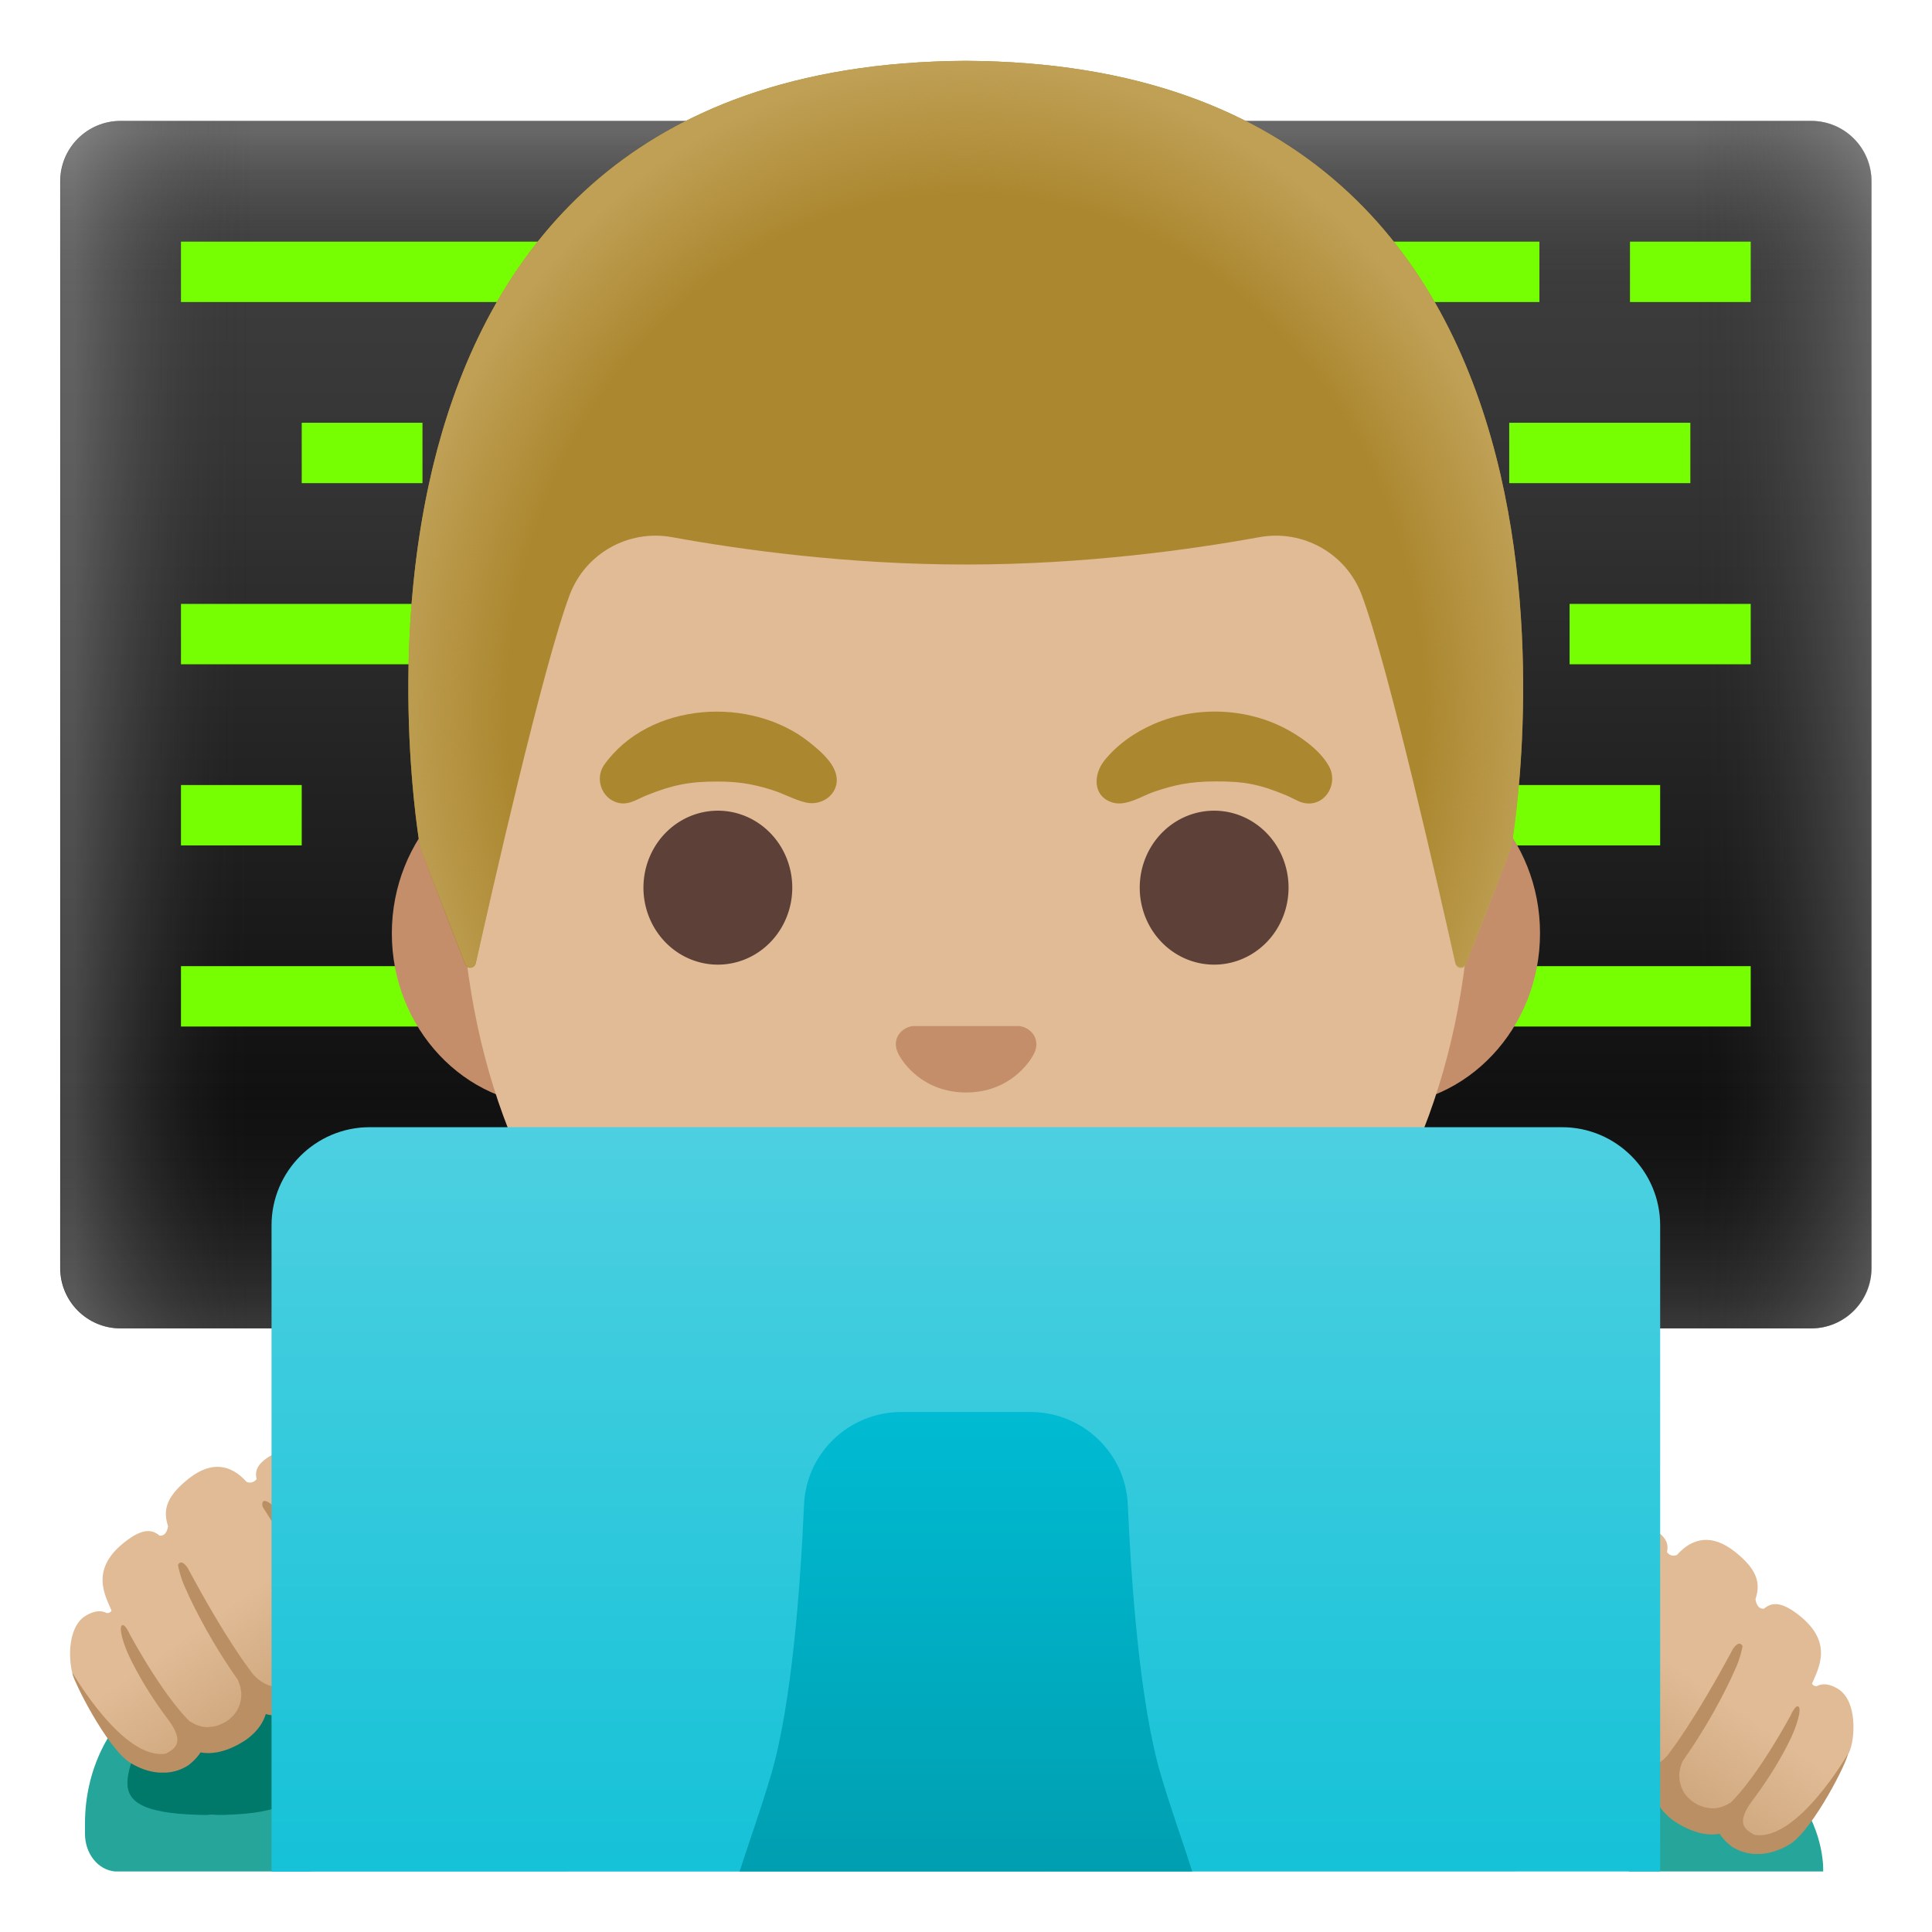 <svg viewBox="0 0 128 128" xmlns="http://www.w3.org/2000/svg">
  <defs>
    <linearGradient id="SVGID_1_" gradientTransform="matrix(1 0 0 -1 0 0)" gradientUnits="userSpaceOnUse" x1="63.994" x2="63.994" y1="-8.518" y2="-88.081">
      <stop offset="3.200000e-03" stop-color="#424242"/>
      <stop offset="0.271" stop-color="#353535"/>
      <stop offset="0.764" stop-color="#131313"/>
      <stop offset="1" stop-color="#000000"/>
    </linearGradient>
    <linearGradient id="SVGID_2_" gradientTransform="matrix(1 0 0 -1 0 0)" gradientUnits="userSpaceOnUse" x1="63.994" x2="63.994" y1="-8.518" y2="-88.081">
      <stop offset="1.200000e-03" stop-color="#BFBEBE"/>
      <stop offset="0.15" stop-color="#212121" stop-opacity="0"/>
      <stop offset="0.776" stop-color="#212121" stop-opacity="0"/>
      <stop offset="1" stop-color="#BFBEBE"/>
    </linearGradient>
    <linearGradient id="SVGID_3_" gradientTransform="matrix(1 0 0 -1 0 0)" gradientUnits="userSpaceOnUse" x1="4.771" x2="124.115" y1="-48.008" y2="-48.008">
      <stop offset="1.200000e-03" stop-color="#BFBEBE"/>
      <stop offset="0.1" stop-color="#212121" stop-opacity="0"/>
      <stop offset="0.9" stop-color="#212121" stop-opacity="0"/>
      <stop offset="1" stop-color="#BFBEBE"/>
    </linearGradient>
    <linearGradient id="SVGID_4_" gradientTransform="matrix(1 0 0 -1 0 0)" gradientUnits="userSpaceOnUse" x1="20.422" x2="10.741" y1="-112.926" y2="-99.149">
      <stop offset="0" stop-color="#CCA47A"/>
      <stop offset="0.5" stop-color="#E0BB95"/>
    </linearGradient>
    <linearGradient id="SVGID_5_" gradientTransform="matrix(-1 0 0 -1 0 0)" gradientUnits="userSpaceOnUse" x1="-107.011" x2="-116.692" y1="-117.768" y2="-103.992">
      <stop offset="0" stop-color="#CCA47A"/>
      <stop offset="0.5" stop-color="#E0BB95"/>
    </linearGradient>
    <linearGradient id="SVGID_7_" gradientTransform="matrix(1 0 0 -1 0 0)" gradientUnits="userSpaceOnUse" x1="63.993" x2="63.993" y1="-92.604" y2="-131.882">
      <stop offset="0" stop-color="#00BCD4"/>
      <stop offset="1" stop-color="#0097A7"/>
    </linearGradient>
    <radialGradient id="hairHighlights_1_" cx="63.983" cy="-41.746" gradientTransform="matrix(1 0 0 -1.128 0 0)" gradientUnits="userSpaceOnUse" r="38.093">
      <stop offset="0.794" stop-color="#BFA055" stop-opacity="0"/>
      <stop offset="1" stop-color="#BFA055"/>
    </radialGradient>
    <linearGradient id="SVGID_6_" gradientTransform="matrix(1 0 0 -1 0 0)" gradientUnits="userSpaceOnUse" x1="63.994" x2="63.994" y1="-74.534" y2="-142.947">
      <stop offset="0" stop-color="#4DD0E1"/>
      <stop offset="1" stop-color="#00BCD4"/>
    </linearGradient>
  </defs>
  <path d="M119.99,88.01 L7.99,88.01 C5.78,88.01 3.99,86.22 3.99,84.01 L3.99,12.01 C3.99,9.8 5.78,8.01 7.99,8.01 L119.99,8.01 C122.2,8.01 123.99,9.8 123.99,12.01 L123.99,84.01 C123.99,86.22 122.2,88.01 119.99,88.01 Z" fill="url(#SVGID_1_)"/>
  <path d="M119.99,88.01 L7.99,88.01 C5.78,88.01 3.99,86.22 3.99,84.01 L3.99,12.01 C3.99,9.8 5.78,8.01 7.99,8.01 L119.99,8.01 C122.2,8.01 123.99,9.8 123.99,12.01 L123.99,84.01 C123.99,86.22 122.2,88.01 119.99,88.01 Z" fill="url(#SVGID_2_)" opacity="0.3"/>
  <path d="M120.01,88.01 L8.01,88.01 C5.8,88.01 4.01,86.22 4.01,84.01 L4.01,12.01 C4.01,9.8 5.8,8.01 8.01,8.01 L120.01,8.01 C122.22,8.01 124.01,9.8 124.01,12.01 L124.01,84.01 C124.01,86.22 122.21,88.01 120.01,88.01 Z" fill="url(#SVGID_3_)" opacity="0.3"/>
  <path d="M11.99,16.01 L35.99,16.01 L35.99,20.01 L11.99,20.01 L11.99,16.01 Z" fill="#76FF03"/>
  <path d="M85.99,16.01 L101.99,16.01 L101.99,20.01 L85.99,20.01 L85.99,16.01 Z" fill="#76FF03"/>
  <path d="M107.99,16.01 L115.99,16.01 L115.99,20.01 L107.99,20.01 L107.99,16.01 Z" fill="#76FF03"/>
  <path d="M19.99,28.01 L27.99,28.01 L27.99,32.01 L19.99,32.01 L19.99,28.01 Z" fill="#76FF03"/>
  <path d="M11.99,40.01 L27.99,40.01 L27.99,44.01 L11.99,44.01 L11.99,40.01 Z" fill="#76FF03"/>
  <path d="M11.99,52.01 L19.99,52.01 L19.99,56.01 L11.99,56.01 L11.99,52.01 Z" fill="#76FF03"/>
  <path d="M97.99,52.01 L109.99,52.01 L109.99,56.01 L97.99,56.01 L97.99,52.01 Z" fill="#76FF03"/>
  <path d="M103.99,40.01 L115.99,40.01 L115.99,44.01 L103.99,44.01 L103.99,40.01 Z" fill="#76FF03"/>
  <path d="M11.99,64.01 L27.99,64.01 L27.99,68.01 L11.99,68.01 L11.99,64.01 Z" fill="#76FF03"/>
  <path d="M95.99,64.01 L115.99,64.01 L115.99,68.01 L95.99,68.01 L95.99,64.01 Z" fill="#76FF03"/>
  <path d="M99.99,28.01 L111.99,28.01 L111.99,32.01 L99.99,32.01 L99.99,28.01 Z" fill="#76FF03"/>
  <path d="M7.63,123.99 L20.46,123.99 C21.58,123.9 22.47,122.81 22.47,121.47 L22.47,120.82 C22.47,117.24 20.86,114.11 18.45,112.37 C18.45,112.52 18.46,112.67 18.46,112.82 C18.46,116.92 16.48,120.24 14.05,120.24 C11.62,120.24 9.64,116.92 9.64,112.82 C9.64,112.67 9.65,112.52 9.65,112.37 C7.24,114.12 5.63,117.24 5.63,120.82 L5.63,121.47 C5.62,122.82 6.51,123.9 7.63,123.99 Z" fill="#26A69A"/>
  <path d="M14.04,120.25 C23.04,120.25 18.45,116.93 18.45,112.83 C18.45,112.68 18.44,112.53 18.44,112.38 C17.16,111.45 15.65,110.9 14.04,110.9 C12.43,110.9 10.92,111.45 9.64,112.38 C9.63,112.53 9.63,112.68 9.63,112.83 C9.62,116.93 5,120.25 14.04,120.25 Z" fill="#00796B"/>
  <path d="M27.98,106.81 C27.87,103.97 25.75,98.11 22.98,97.62 C22.81,97.59 22.66,97.51 22.57,97.37 C22.13,96.7 20.72,94.9 18.14,96.32 C17.18,96.85 16.84,97.32 17,98 C16.88,98.14 16.66,98.31 16.34,98.18 C15.3,97.02 14.02,96.78 12.53,97.94 C10.84,99.26 10.84,100.2 11.14,101.13 L11.13,101.14 C11.13,101.14 11.06,101.79 10.57,101.74 C10.06,101.3 9.45,101.3 8.48,102 C5.88,103.88 6.95,105.66 7.39,106.71 C7.33,106.81 7.23,106.88 7.07,106.87 C6.73,106.69 6.3,106.69 5.72,107.02 C4.34,107.81 4.54,110.41 4.93,111.26 C5.36,112.19 7.73,115.45 8.54,116.37 C8.73,116.58 8.96,116.73 9.21,116.83 C9.18,116.82 9.15,116.81 9.13,116.8 C9.84,117.24 11.08,117.77 12.29,117.02 C12.29,117.02 13.06,116.46 13.13,115.87 C14.44,116.6 16.25,115.24 16.25,115.24 C17.1,114.59 17.32,113.86 17.29,113.23 L17.29,113.23 C17.72,113.49 18.19,113.59 18.64,113.6 C20,113.64 21.25,112.84 21.25,112.84 C23.2,111.73 23.59,110.57 23.58,109.8 C24.59,110.43 25.84,109.96 25.84,109.96 C28.05,108.95 27.98,106.81 27.98,106.81 Z" fill="url(#SVGID_4_)"/>
  <path d="M107.95,123.99 L120.79,123.99 C120.79,123.99 121.35,114.2 105.63,113.73 C89.91,113.27 107.95,123.99 107.95,123.99 Z" fill="#26A69A"/>
  <path d="M99.46,111.65 C99.57,108.81 101.69,102.95 104.46,102.46 C104.63,102.43 104.78,102.35 104.87,102.21 C105.31,101.54 106.72,99.74 109.3,101.16 C110.26,101.69 110.6,102.16 110.44,102.84 C110.56,102.98 110.78,103.15 111.1,103.02 C112.14,101.86 113.42,101.62 114.91,102.78 C116.6,104.1 116.6,105.04 116.3,105.97 L116.31,105.98 C116.31,105.98 116.38,106.63 116.87,106.58 C117.38,106.14 117.99,106.14 118.96,106.84 C121.56,108.72 120.49,110.5 120.05,111.55 C120.11,111.65 120.2,111.72 120.37,111.71 C120.71,111.53 121.14,111.53 121.72,111.86 C123.1,112.65 122.9,115.25 122.51,116.1 C122.08,117.03 119.72,120.29 118.9,121.21 C118.71,121.42 118.48,121.57 118.23,121.67 C118.26,121.66 118.29,121.65 118.31,121.64 C117.6,122.08 116.36,122.61 115.15,121.86 C115.15,121.86 114.38,121.3 114.31,120.71 C113,121.44 111.19,120.08 111.19,120.08 C110.34,119.43 110.12,118.7 110.15,118.07 L110.15,118.07 C109.72,118.33 109.25,118.43 108.8,118.44 C107.44,118.48 106.19,117.68 106.19,117.68 C104.24,116.57 103.85,115.41 103.86,114.64 C102.85,115.27 101.6,114.8 101.6,114.8 C99.39,113.8 99.46,111.65 99.46,111.65 Z" fill="url(#SVGID_5_)"/>
  <path id="tone_1_" d="M116.23,121.56 C116.06,121.47 115.9,121.37 115.75,121.24 C115.73,121.22 115.7,121.2 115.68,121.17 C115.4,120.86 115.32,120.36 116.05,119.36 C118.05,116.71 118.84,114.73 118.84,114.73 C119.39,113.34 119.19,113.11 119.19,113.11 C119,112.8 118.61,113.7 118.61,113.7 C116.63,117.27 115.27,118.83 114.68,119.41 C114.65,119.43 114.62,119.45 114.59,119.46 C114.48,119.53 114.36,119.6 114.23,119.65 C114.18,119.67 114.12,119.69 114.07,119.71 C113.96,119.75 113.84,119.77 113.72,119.79 C113.66,119.8 113.6,119.81 113.53,119.81 C113.4,119.81 113.27,119.8 113.13,119.77 C113.07,119.76 113.01,119.76 112.95,119.74 C112.75,119.68 112.54,119.61 112.33,119.48 C112.23,119.42 112.14,119.36 112.05,119.29 C112.01,119.25 111.96,119.21 111.92,119.17 C111.88,119.13 111.83,119.09 111.79,119.05 C111.74,118.99 111.69,118.92 111.64,118.86 C111.62,118.83 111.59,118.8 111.57,118.76 C111.52,118.68 111.48,118.6 111.44,118.51 C111.43,118.48 111.41,118.45 111.4,118.42 C111.36,118.33 111.34,118.23 111.32,118.13 C111.31,118.1 111.3,118.07 111.29,118.04 C111.27,117.94 111.27,117.83 111.26,117.73 C111.26,117.69 111.25,117.66 111.25,117.63 C111.25,117.52 111.27,117.41 111.29,117.3 C111.3,117.26 111.3,117.22 111.31,117.17 C111.33,117.06 111.38,116.95 111.42,116.83 C111.44,116.78 111.45,116.73 111.47,116.69 C113.75,113.47 114.93,110.66 114.93,110.66 C115.31,109.88 115.45,109.06 115.45,109.06 C115.2,108.6 114.8,109.27 114.8,109.27 C112.2,114.11 110.66,116.05 110.66,116.05 C110.66,116.05 109.45,118.16 106.8,116.58 C106.8,116.58 105.49,115.74 105.27,115.15 C105.08,114.66 104.96,113.79 105.63,112.55 C105.63,112.55 107.22,109.3 109.84,105.21 C109.84,105.21 110.01,104.57 109.42,104.93 C108.96,105.21 108.63,105.79 108.47,105.97 C108.47,105.97 106.92,108.04 104.67,112.17 C104.67,112.17 104.17,113.12 103.59,113.59 C103.02,113.83 102.3,113.74 101.51,113.15 C99.8,111.87 100.44,110.08 101.39,108.24 C101.91,107.24 103.1,104.99 104.23,103.19 C104.34,103.15 104.45,103.11 104.56,103.09 C104.92,103.03 105.21,102.84 105.39,102.56 C106.29,101.19 105.58,99.95 104.32,101.86 C101.16,102.4 98.92,108.58 98.81,111.63 C98.81,111.63 98.81,111.63 98.81,111.63 C98.81,111.74 98.76,114.22 101.32,115.36 C101.4,115.39 102.33,115.73 103.33,115.5 C103.58,116.33 104.26,117.3 105.85,118.21 C105.88,118.23 107.27,119.08 108.79,119.06 C109.07,119.05 109.35,119.02 109.61,118.95 C109.77,119.47 110.11,120.04 110.79,120.56 C110.87,120.62 112.43,121.79 113.93,121.49 C114.22,121.95 114.64,122.27 114.75,122.35 C115.21,122.64 115.7,122.79 116.2,122.83 L116.65,122.83 C117.29,122.79 117.96,122.57 118.62,122.16 C118.63,122.16 118.63,122.15 118.64,122.15 C120.19,121.09 122.42,116.66 122.42,116.21 C122.43,116.21 119.06,122.05 116.23,121.56 Z" fill="#BA8F63"/>
  <path id="ears" d="M91.33,50.43 L36.67,50.43 C30.78,50.43 25.96,55.57 25.96,61.84 C25.96,68.12 30.78,73.25 36.67,73.25 L91.32,73.25 C97.21,73.25 102.03,68.11 102.03,61.84 C102.04,55.57 97.22,50.43 91.33,50.43 Z" fill="#C48E6A"/>
  <path id="head" d="M64,11.07 C46.6,11.07 30.48,29.68 30.48,56.46 C30.48,83.1 47.09,96.27 64,96.27 C80.91,96.27 97.52,83.1 97.52,56.46 C97.52,29.68 81.4,11.07 64,11.07 Z" fill="#E0BB95"/>
  <path d="M52.49,58.81 A4.93 5.1 0 1 1 42.63,58.81 A4.93 5.1 0 1 1 52.49,58.81 Z" fill="#5D4037"/>
  <path d="M85.37,58.81 A4.93 5.1 0 1 1 75.51,58.81 A4.93 5.1 0 1 1 85.37,58.81 Z" fill="#5D4037"/>
  <path id="nose_1_" d="M67.86,68.06 C67.75,68.02 67.65,67.99 67.54,67.98 L60.47,67.98 C60.36,67.99 60.25,68.02 60.15,68.06 C59.51,68.32 59.16,68.98 59.46,69.69 C59.76,70.4 61.17,72.38 64.01,72.38 C66.85,72.38 68.26,70.39 68.56,69.69 C68.85,68.98 68.5,68.32 67.86,68.06 Z" fill="#C48E6A"/>
  <path d="M40.01,50.7 C43,46.47 49.79,46.07 53.68,49.22 C54.3,49.72 55.12,50.42 55.36,51.2 C55.76,52.47 54.54,53.46 53.35,53.16 C52.59,52.97 51.88,52.56 51.13,52.33 C49.76,51.9 48.77,51.78 47.54,51.78 C45.72,51.77 44.55,52 42.82,52.7 C42.11,52.99 41.53,53.45 40.72,53.11 C39.8,52.72 39.45,51.54 40.01,50.7 Z" fill="#AB872F"/>
  <path d="M86.07,53.1 C85.78,52.97 85.5,52.81 85.21,52.69 C83.43,51.95 82.42,51.76 80.49,51.77 C78.79,51.78 77.78,52.01 76.45,52.46 C75.64,52.74 74.61,53.44 73.71,53.17 C72.39,52.77 72.43,51.33 73.15,50.41 C74.01,49.33 75.19,48.51 76.44,47.97 C79.34,46.71 82.88,46.89 85.61,48.52 C86.5,49.05 87.47,49.78 88.01,50.7 C88.8,52.01 87.61,53.73 86.07,53.1 Z" fill="#AB872F"/>
  <path id="tone" d="M28.43,106.25 C28.43,106.25 28.43,106.25 28.43,106.25 C28.31,103.2 26.07,97.02 22.92,96.48 C21.67,94.57 20.95,95.81 21.85,97.18 C22.03,97.46 22.33,97.64 22.68,97.71 C22.79,97.73 22.9,97.77 23.01,97.81 C24.14,99.61 25.33,101.87 25.85,102.86 C26.8,104.69 27.43,106.48 25.73,107.77 C24.94,108.36 24.23,108.45 23.65,108.21 C23.08,107.74 22.57,106.79 22.57,106.79 C20.32,102.66 18.77,100.59 18.77,100.59 C18.61,100.41 18.29,99.84 17.82,99.55 C17.23,99.19 17.4,99.83 17.4,99.83 C20.02,103.91 21.61,107.17 21.61,107.17 C22.29,108.41 22.17,109.28 21.97,109.77 C21.75,110.36 20.44,111.2 20.44,111.2 C17.8,112.78 16.58,110.67 16.58,110.67 C16.58,110.67 15.03,108.73 12.44,103.89 C12.44,103.89 12.03,103.22 11.79,103.68 C11.79,103.68 11.93,104.5 12.31,105.28 C12.31,105.28 13.49,108.08 15.77,111.31 C15.79,111.36 15.8,111.41 15.82,111.45 C15.86,111.56 15.9,111.68 15.93,111.79 C15.94,111.83 15.94,111.87 15.95,111.92 C15.97,112.03 15.99,112.14 15.99,112.25 C15.99,112.29 15.98,112.32 15.98,112.35 C15.98,112.46 15.97,112.56 15.95,112.66 C15.94,112.69 15.93,112.72 15.93,112.75 C15.91,112.85 15.88,112.95 15.84,113.04 C15.83,113.07 15.81,113.1 15.8,113.13 C15.76,113.21 15.72,113.3 15.67,113.38 C15.65,113.41 15.62,113.44 15.6,113.48 C15.55,113.55 15.5,113.61 15.45,113.67 C15.41,113.71 15.36,113.75 15.32,113.79 C15.28,113.83 15.24,113.87 15.19,113.91 C15.1,113.98 15,114.05 14.91,114.1 C14.69,114.22 14.48,114.31 14.29,114.36 C14.23,114.38 14.17,114.38 14.1,114.39 C13.96,114.41 13.83,114.43 13.7,114.43 C13.64,114.43 13.57,114.42 13.51,114.41 C13.39,114.39 13.27,114.37 13.16,114.33 C13.11,114.31 13.05,114.29 13,114.27 C12.88,114.22 12.76,114.15 12.64,114.08 C12.61,114.06 12.58,114.05 12.55,114.03 C11.96,113.45 10.6,111.89 8.62,108.32 C8.62,108.32 8.23,107.42 8.04,107.73 C8.04,107.73 7.84,107.97 8.39,109.35 C8.39,109.35 9.18,111.33 11.18,113.98 C11.91,114.98 11.83,115.48 11.55,115.79 C11.53,115.81 11.5,115.83 11.48,115.86 C11.34,115.99 11.17,116.09 11,116.18 C8.17,116.67 4.8,110.82 4.8,110.82 C4.8,111.28 7.03,115.71 8.58,116.76 C8.59,116.76 8.59,116.77 8.6,116.77 C9.26,117.18 9.92,117.4 10.57,117.44 L11.02,117.44 C11.53,117.4 12.02,117.25 12.47,116.96 C12.58,116.88 13,116.55 13.29,116.1 C14.79,116.4 16.36,115.23 16.43,115.17 C17.11,114.65 17.45,114.08 17.61,113.56 C17.87,113.63 18.14,113.67 18.43,113.67 C19.95,113.7 21.34,112.84 21.37,112.82 C22.96,111.92 23.64,110.94 23.89,110.11 C24.89,110.33 25.82,110 25.9,109.97 C28.48,108.84 28.43,106.36 28.43,106.25 Z" fill="#BA8F63"/>
  <path d="M109.99,123.99 L109.99,81.18 C109.99,77.6 107.07,74.68 103.49,74.68 L24.49,74.68 C20.91,74.68 17.99,77.6 17.99,81.18 L17.99,124 L109.99,123.99 L109.99,123.99 Z" fill="url(#SVGID_6_)"/>
  <path d="M78.99,123.99 C78.38,122.06 77.58,119.88 76.9,117.56 C75.53,112.9 74.96,105.12 74.72,99.69 C74.57,96.26 71.73,93.55 68.27,93.55 L59.72,93.55 C56.26,93.55 53.42,96.25 53.27,99.69 C53.03,105.12 52.46,112.9 51.09,117.56 C50.41,119.88 49.62,122.06 49,123.99 L78.99,123.99 Z" fill="url(#SVGID_7_)"/>
  <path id="hair_7_" d="M64,4.03 L64,4.03 C63.99,4.03 63.99,4.03 63.98,4.03 C63.97,4.03 63.97,4.03 63.96,4.03 L63.96,4.03 C18.53,4.27 27.84,56.17 27.84,56.17 C27.84,56.17 29.88,61.52 30.81,63.88 C30.94,64.22 31.44,64.18 31.52,63.83 C32.49,59.49 35.98,44.1 37.74,39.42 C38.78,36.66 41.64,35.06 44.53,35.59 C48.98,36.4 56.08,37.4 63.9,37.4 C63.93,37.4 63.96,37.4 63.98,37.4 C64,37.4 64.04,37.4 64.06,37.4 C71.88,37.4 78.98,36.4 83.43,35.59 C86.33,35.06 89.19,36.67 90.22,39.42 C91.97,44.08 95.44,59.38 96.42,63.78 C96.5,64.14 97,64.17 97.13,63.83 L100.11,56.16 C100.13,56.17 109.44,4.27 64,4.03 Z" fill="#AB872F"/>
  <path id="hairHighlights" d="M100.13,56.17 C100.13,56.17 109.44,4.27 64,4.03 L64,4.03 C63.99,4.03 63.99,4.03 63.98,4.03 L63.98,4.03 C63.97,4.03 63.97,4.03 63.96,4.03 L63.96,4.03 C63.25,4.03 62.56,4.05 61.88,4.08 C60.53,4.14 59.22,4.24 57.96,4.39 C57.95,4.39 57.93,4.39 57.92,4.39 C57.83,4.4 57.75,4.42 57.66,4.43 C19.42,9.24 27.84,56.17 27.84,56.17 L30.82,63.85 C30.95,64.19 31.44,64.16 31.52,63.8 C32.5,59.41 35.98,44.09 37.74,39.43 C38.78,36.67 41.64,35.07 44.53,35.6 C48.98,36.41 56.08,37.41 63.9,37.41 C63.93,37.41 63.96,37.41 63.98,37.41 C64,37.41 64.04,37.41 64.06,37.41 C71.88,37.41 78.98,36.41 83.43,35.6 C86.33,35.07 89.19,36.68 90.22,39.43 C91.98,44.11 95.47,59.53 96.43,63.85 C96.51,64.21 97,64.24 97.13,63.9 C98.08,61.54 100.13,56.17 100.13,56.17 Z" fill="url(#hairHighlights_1_)"/>
</svg>